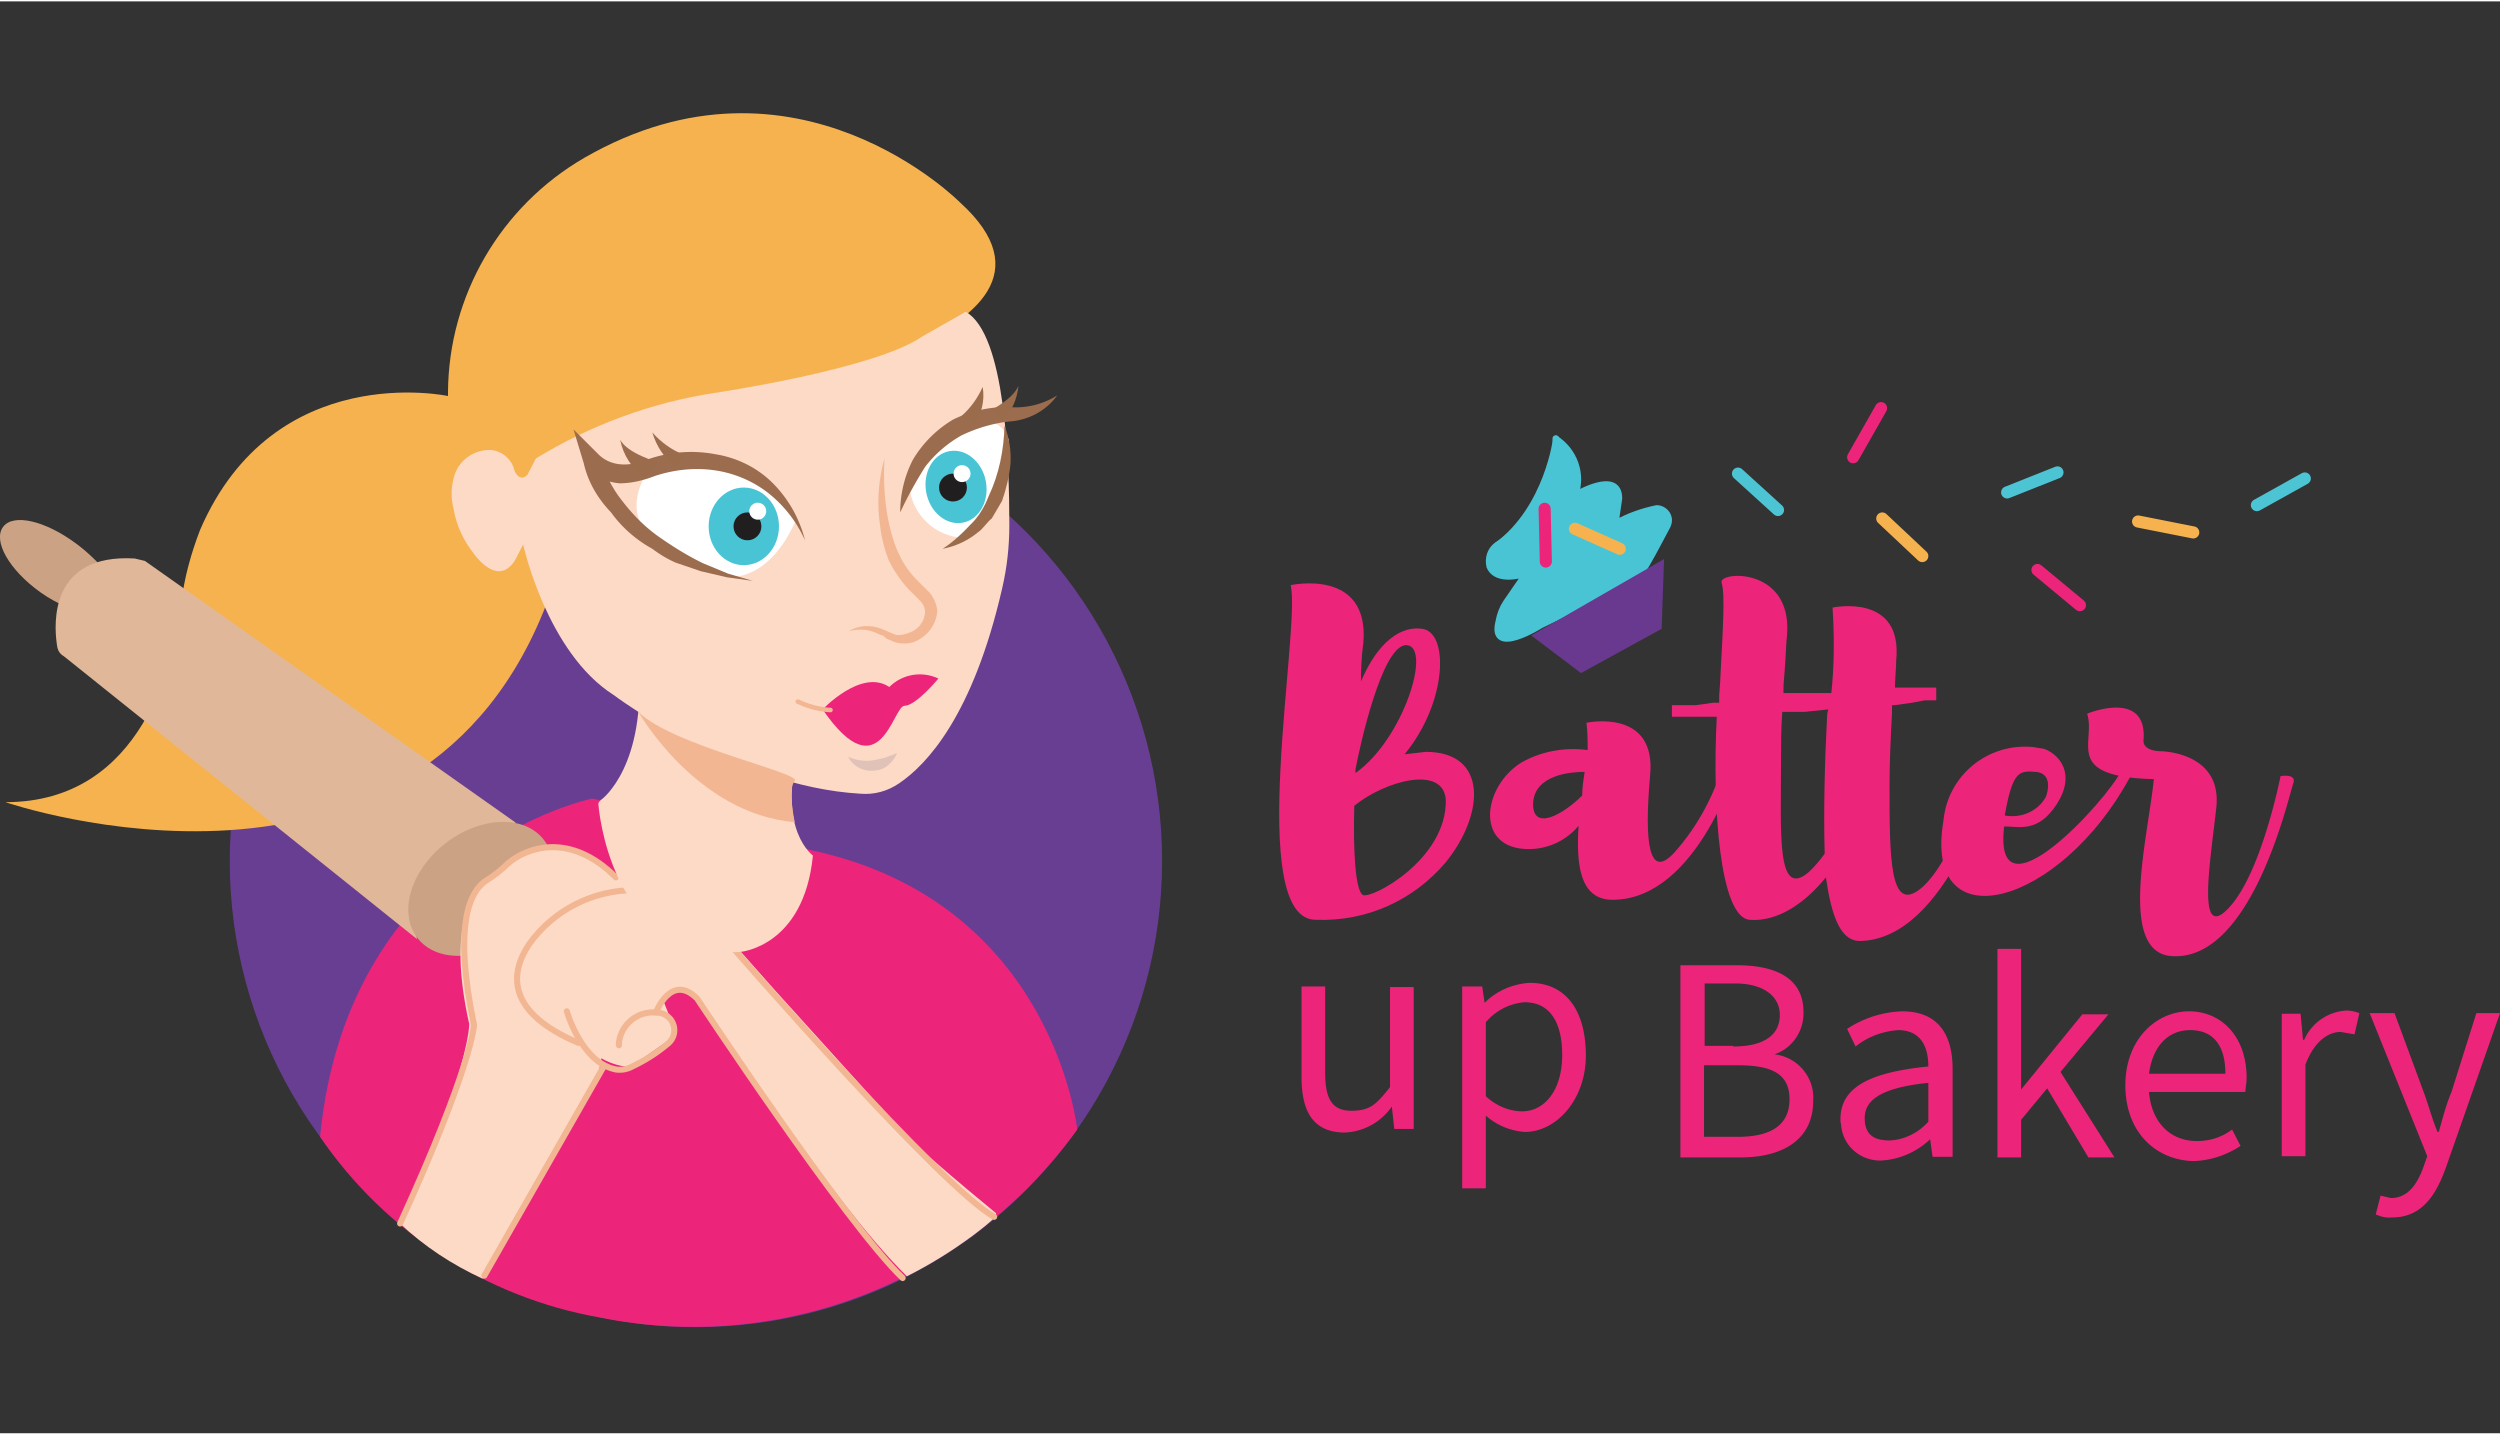 <svg xmlns="http://www.w3.org/2000/svg" viewBox="0 0 412.4 236.2" width="413" height="237"><rect x="0" y="0" width="412.4" height="236.2" fill="#333333" stroke="none"/><style><![CDATA[.A{fill:#cca285}.D{fill:#ed257a}.E{fill:#fcdac6}.H{fill:#fff}.J{fill:#49c4d5}.L{fill:#9b6c4c}.M,.N{fill:none;stroke:#f2b692;stroke-linecap:round;stroke-linejoin:round}.P{fill:#211e1f}.Q{fill:#49c4d5;stroke:#49c4d5;stroke-linecap:round;stroke-linejoin:round}.S{stroke:#4dc4d3}.S,.T,.U{fill:none;stroke-width:2;stroke-linecap:round;stroke-linejoin:round}.T{stroke:#f6b24f}.U{stroke:#ed257a}]]></style><path d="M11.2 100c-1.6-.7-3.1-1.5-4.5-2.5C1.5 93.8-1.2 89 .5 86.7s7-1 12 2.7c1.9 1.4 3.7 3.1 5.2 5" class="A"/><circle cx="114.8" cy="141.8" r="76.9" fill="#683e92"/><path d="M90.6 98.2C69.5 155.7.9 132.1.9 132.1c22.7 0 27.9-23.4 29-32.9.5-4.1 1.6-8.1 3.1-12 12.2-28.3 40.9-22.1 40.9-22.1v-.6c.1-16 8.7-30.7 22.5-38.7 34.9-20.1 62 7.4 62 7.4 25 22.7-38.9 32.3-38.9 32.3-23.8 2.9-31.8 15.1-31.8 15.1l2.9 17.6z" fill="#f6b24f"/><path d="M97.7 131.5s-40.3 8.3-44.9 55.8c10.7 15.7 27.4 26.5 46.1 29.8 30.1 6.1 60.9-6.1 78.8-31 0 0-3.9-37.6-44-46.1" class="D"/><path d="M159.3 51.2c6.6 3.7 7.2 25 7.2 35.2 0 3.6-.4 7.1-1.2 10.5-4.8 20.9-12.4 29-17 32.1-1.9 1.3-4.1 1.9-6.4 1.7-20.7-1.2-40.7-16.3-40.7-16.3-11-7-14.9-24.8-14.9-24.8l-1.4 2.7c-2.5 3.7-5.6.6-7.4-2.1-1.4-2-2.3-4.2-2.7-6.6-.4-1.6-.4-3.2 0-4.8.6-2.9 3.2-4.9 6.2-4.8 1.9.2 3.5 1.6 3.9 3.5 0 0 .8 1.9 2.1.6l1.4-2.7c9-5.5 19-9.2 29.4-10.8 0 0 26.5-3.9 34.3-9.3l7.2-4.1z" class="E"/><path d="M145.9 75.4c-.2 3.7 0 7.4.8 11 .4 1.7.9 3.4 1.7 5 .7 1.5 1.7 2.9 2.9 4.1l2.1 2.1c.7.9 1.2 2 1.2 3.1-.2 2.3-1.8 4.2-3.9 5-1 .3-2.1.3-3.1 0l-1.4-.6c-.4-.4-.6-.6-1-.6-1.6-.9-3.4-1.1-5.2-.6 1.6-1 3.6-1.1 5.4-.4l1.4.6 1 .4c.8.1 1.6-.1 2.3-.4 1.4-.5 2.4-1.8 2.5-3.3 0-.7-.3-1.4-.8-1.9l-1.9-1.9c-1.3-1.4-2.4-3-3.3-4.8-.7-1.8-1.2-3.7-1.4-5.6-.6-3.8-.3-7.6.7-11.2z" fill="#f2b692"/><path d="M9.4 106.2c-.6-3.9-1-15.1 12.8-14.3l1.7.4 61.2 43.2s-20.5 1.9-16.3 19.2L10.5 108c-.7-.4-1-1-1.1-1.8z" fill="#e0b899"/><path d="M135.7 116.8s6.4-6.8 11-3.7c2.1-2.1 5.3-2.7 8.1-1.4 0 0-3.7 4.5-5.6 4.5s-4 14.4-13.5.6z" class="D"/><ellipse cx="79.3" cy="146.4" class="A" rx="13.2" ry="9.5" transform="rotate(-38.001 79.293 146.425)"/><path d="M150 79.8c.3 4.8 4.3 8.6 9.1 8.7l5.6-6.4 1.7-6.2v-3.5c-.6-2.3-2.9-3.7-5.2-3.3-4.9 2.1-8.8 5.9-11.2 10.7z" class="H"/><path d="M139.9 124.6c1.3.6 2.7.8 4.1.6l1.9-.4 2.1-.8c-.3.7-.8 1.4-1.4 1.9-.6.6-1.4.9-2.3 1-1.9.2-3.6-.7-4.4-2.3z" fill="#e0c2b8"/><path d="M107 77.3s-3.9 5.2-.8 9.7 14.1 7.9 14.1 7.9 6.4 1 11-9.3c0 0-4.5-7.2-8.5-8.1-.1 0-14-2.3-15.8-.2z" class="H"/><ellipse cx="122.7" cy="86.6" class="J" rx="5.8" ry="6.4"/><ellipse cx="157.7" cy="80.1" class="J" rx="5" ry="6" transform="rotate(-10.704 157.676 80.046)"/><path d="M164.3 199.9c-4.5-3.7-17.8-14.7-18.4-16.8l-18-19.9-13.2-14.9s-9.3-3.7-17.6-.6c0 0-16.1 6.8-10.5 16.8 0 0 6.2 7 9.3 7 2 2.5 4.9 4.1 8.1 4.3l7.4-5.2-1-3.3-1-2.5s2.5-3.3 5-1.2 21.9 33.7 35.2 46.7c3.8-1.9 7.5-4.2 11-6.8 1.3-1 2.6-2 3.7-3.1" class="E"/><path d="M148.5 84.3c0-3 .7-6 2.1-8.7a18.96 18.96 0 0 1 6.6-6.6c2.8-1.4 5.9-2.1 9.1-2.1 2.8.3 5.7-.4 8.1-1.9-1.8 2.5-4.7 4.1-7.9 4.3-2.7.3-5.4 1.1-7.9 2.3-2.3 1.3-4.4 3.1-6 5.2-1.5 2.4-2.9 4.9-4.1 7.5zm-15.7 4.6c-1.4-3.1-3.5-5.8-6.2-7.9-2.6-2-5.8-3.3-9.1-3.7-3.2-.4-6.5 0-9.5 1-1.8.7-3.8 1.2-5.8 1.2-2.1-.2-4.1-1-5.6-2.5l2.5-1.4c.8 2.6 2 4.9 3.7 7 1.7 2.2 3.7 4.2 6 5.8s4.7 3.1 7.2 4.3l4.1 1.7 4.1 1.2-4.3-.6-4.3-1-4.1-1.4c-1.4-.6-2.7-1.4-3.9-2.3-2.7-1.5-5-3.5-6.8-6-2.2-2.3-3.8-5-4.5-8.1l-1.7-5.6 4.1 4.1c2.1 2.1 5.2 2.1 8.3.8 3.5-1.2 7.3-1.5 11-.8 3.7.6 7.1 2.3 9.7 5 2.5 2.6 4.2 5.7 5.1 9.2z" fill="#9b6c4d"/><path d="M165.7 70c.8 2 1.1 4.1 1 6.2-.2 2.1-.7 4.2-1.4 6.2l-1.7 2.9c-.8.6-1.4 1.7-2.3 2.3-1.7 1.4-3.7 2.3-5.8 2.7 1.7-1.1 3.2-2.5 4.5-3.9 1.4-1.3 2.4-3 3.1-4.8 1.7-3.6 2.5-7.6 2.6-11.6z" class="L"/><path d="M108.2 166.8s2.5-6.6 6.8-2.3c0 0 24.6 37.2 33.9 46.1" class="M"/><path d="M80.3 209.8L98.5 178l5.6-28.5c.2-1.9-.6-3.7-2.1-5-7.7-7.7-14.9-4.8-17.8-2.3-1.1 1.1-2.4 2-3.7 2.9-2.5 1.7-6.8 7-3.1 23.6 0 0 .2 7.2-11.4 32.9 4 3.8 8.6 6.8 13.6 9.1" class="E"/><path d="M165.3 69.2c1.6-1.5 2.5-3.6 2.7-5.8-.8 2.1-4.3 3.9-4.3 3.9l1.6 1.9z" class="L"/><path d="M66 201.6c11.8-25.8 12.2-32.7 12.2-32.7-3.5-16.8-.6-22.1 1.9-23.8 1.3-.8 2.6-1.8 3.7-2.9 2.9-2.5 10.1-5.4 17.8 2.3" class="M"/><path d="M160.7 70c1.2-1.9 1.8-4.2 1.4-6.4-.8 1.8-2 3.5-3.5 4.8l2.1 1.6zm-54.3 8.7c-2.1-1.6-3.6-3.8-4.1-6.4 1.2 2.3 6.2 3.7 6.2 3.7l-2.1 2.7zm5.1-1.8c-1.9-1.5-3.2-3.5-3.9-5.8 1.4 1.6 3.2 2.9 5.2 3.7l-1.3 2.1z" class="L"/><path d="M95.4 171.8c-11.8-5-11.4-11.4-8.1-16.3 4-5.6 10.5-8.9 17.4-8.9 2.5-.2 4.9.2 7.2 1 1.6.5 3.1 1.5 4.1 2.9 6.6 7.7 39.5 45.3 48 50" class="M"/><path d="M105.3 109.1c1.4 17-6 22.5-6 22.5s-.6.4-.6.8c.4 4.5 3.7 25.8 23.4 24.4 0 0 10.5-.8 12-15.9 0 0-5.8-4.1-2.5-17l-26.3-14.8z" class="E"/><path d="M93.5 166.6s2.3 8.1 7.7 9.5c1 .3 2.2.1 3.1-.4 2.1-1 4-2.2 5.8-3.7 1.3-1 1.5-2.8.5-4.1-.6-.7-1.4-1.1-2.3-1.1-3.1-.3-5.8 1.9-6.2 4.9v.5m-2.4 3.3l-19.8 34.7" class="M"/><path d="M131.6 115.5c1.7.8 3.5 1.3 5.4 1.4" class="N" stroke-width=".75"/><path d="M105.3 117.2s9.5 16.8 25.8 18.2c0 0-1.2-5.6 0-6.8 1.3-1.3-20.2-5.8-25.8-11.4z" fill="#f3b692"/><circle cx="123.3" cy="86.6" r="2.3" class="P"/><circle cx="125" cy="84.1" r="1.4" class="H"/><circle cx="157.2" cy="80.2" r="2.3" class="P"/><circle cx="158.7" cy="77.9" r="1.4" class="H"/><path d="M238.5 142c-5.3 6.3-13.1 9.8-21.3 9.5-12 .4-2.5-48.4-4.3-55.2 0 0 13-2.9 12 9.5-.3 2.1-.4 4.3-.4 6.4 2.1-5 5.6-9.3 10.1-8.7s4.1 12.2-2.9 20.7l3.5-.4c10.3 0 9.7 10.3 3.3 18.2zm0-10.3c-.4-5.8-10.1-3.1-15.1 1-.2 7.7.2 13.9 1.4 14.7 1.3.8 13.9-5.8 13.7-15.7zm-14.9-5v.6c7.9-5.6 12.6-20.7 8.5-21.1s-7.9 17.2-8.5 20.5zm63.1-1.2s-6.6 22.7-20.7 22.7c-5.4 0-6-5.8-5.6-12.2-2.4 2.9-6.2 4.3-9.9 3.7-7-1.2-5.6-10.3.4-14.1 3.3-1.9 7.2-2.6 11-2.1 0-1.5 0-3-.2-4.5 0 0 11.6-2.5 10.5 8.7-1 11.2-.2 17.4 4.1 12.6 3.8-4.3 6.5-9.4 8.1-14.9h2.3zM261 131c0-1.3.2-2.6.4-3.9-2.1 0-8.3.4-8.5 5.2-.1 4.7 5 1.8 8.1-1.3z" class="D"/><path d="M328.7 127.7s-7.4 27.3-22.1 27.3c-3.1-.2-4.5-4.3-5.4-10.5-3.3 4.1-7.9 7.4-12.6 7-4.8-.4-6.2-18-5.4-33.5h-7.4v-1.9h3.9l2.9-.4h1v-1.2c0-.4.2-2.3.2-3.1.4-7.7.8-13.6.2-15.5s11.6-2.7 10.8 8.5c-.2 1.7-.2 3.7-.4 6s-.2 2.5-.2 3.1v.6h7.9c.5-4.7.5-9.4.2-14.1 0 0 11.6-2.5 10.5 8.7 0 1.2-.2 2.9-.2 4.5h6.8v2.1h-1.9l-2.1.4-2.9.4h-.4v1.4c-.2 3.7-.4 7.9-.4 11.8 0 12 0 21.3 5.2 17s10.1-19.4 10.1-19.4l1.7.8zm-27.1-10.9l-3.9.4H294c-.2 2.7-.2 5.4-.2 7.9 0 12-.8 23 4.5 18.6 1-.9 1.9-2 2.7-3.1-.2-6.8 0-15.3.4-22.7 0-.4.1-.8.2-1.1z" class="D"/><path d="M351.4 127.9c-11.6 21.5-34.3 27.5-30.8 7.2.7-7.4 7.3-12.8 14.7-12.1l1.9.3c2.7 1 5.2 4.3 2.1 9.1s-6.2 3.7-8.7 3.7c-1.9 16.3 17-4.3 19.4-9.3l1.4 1.1zm-20.7 6.4c2.7.5 5.5-.7 6.8-3.1.4-1 1-3.9-1.7-4.1s-3.8-.2-5.1 7.2z" class="D"/><path d="M378.3 129c-.6 1.4-6.6 29.2-19.9 28.5-9.1-.4-4.1-19.4-3.1-29.2-15.1-.4-9.5-6-11-10.8 0 0 9.9-4.1 9.3 4.3-.2 1.9 2.7 1.9 2.9 1.9s10.1.2 9.1 9.3-3.3 22.3 2.1 16.5 8.5-21.7 8.5-21.7 2.7-.5 2.1 1.2zm-101.1 30h9.3c6.4 0 11 2.1 11 7.7.1 3.1-1.8 6-4.8 7 3.8.4 6.7 3.8 6.4 7.7 0 6.2-4.8 9.3-12 9.3h-9.9V159zm8.7 13.4c5.4 0 7.7-2.1 7.7-5.2s-2.7-5.2-7.4-5.2h-5v10.3h4.7zm.8 14.9c5.4 0 8.5-1.9 8.5-6.2s-3.1-5.6-8.5-5.6h-5.6v11.8h5.6zm16.9-2.9c0-5 4.3-7.7 14.5-8.7 0-2.9-1-6-5-6-2.6.2-5 1.1-7 2.7l-1.4-2.9c2.7-1.8 5.9-2.8 9.1-2.9 5.8 0 8.3 3.7 8.3 9.5v14.5h-3.3l-.4-2.9c-2.1 2-4.9 3.3-7.9 3.5-3.5.2-6.6-2.4-6.8-6-.1-.2-.1-.5-.1-.8zm14.5.4v-6.4c-7.9.8-10.5 2.9-10.5 5.8s1.7 3.7 4.1 3.7c2.5-.1 4.8-1.3 6.4-3.1zm11.4-28.5h3.9v23.2l10.1-12.4h4.3l-7.9 9.5 8.9 14.1h-4.3l-6.8-11.4-4.3 5.2v6.2h-3.9v-34.4zm21.1 22.5c0-7.7 5.2-12.2 10.5-12.2s9.5 4.1 9.5 11c0 .8-.2 1.7-.2 2.3h-15.9c.4 5 3.5 8.1 7.9 8.1 2.1 0 4.1-.6 5.8-1.9l1.4 2.7c-2.3 1.5-4.9 2.4-7.7 2.5-6.1-.1-11.3-4.6-11.3-12.5zm16.5-1.9c0-4.8-2.1-7.2-5.8-7.2s-6.2 2.7-6.8 7.2h12.6zm9.3-9.9h3.1l.4 4.3h.2a8.1 8.1 0 0 1 6.6-4.8c.8-.1 1.7.1 2.5.4l-.8 3.5-2.3-.4c-1.9 0-4.3 1.4-5.8 5.4v15.1h-3.9V167zm15.5 33.1l.8-3.1 1.7.4c2.7 0 4.3-2.1 5.4-5.2l.6-1.7-9.5-23.6h4.1l4.8 13c.8 2.1 1.4 4.5 2.3 6.6h.2c.6-2.1 1.2-4.5 2.1-6.6l4.1-13h3.9l-8.9 25.4c-1.7 4.8-4.1 8.3-8.9 8.3-.9.1-1.8-.1-2.7-.5zm-177.2-22.7v-14.9h3.9v14.3c0 4.3 1.2 6.2 4.3 6.2s4.1-1 6.4-3.9v-16.5h3.9V186H230l-.4-3.7a9.95 9.95 0 0 1-7.9 4.3c-4.9-.1-7-3.2-7-9.2zm26.5-14.9h3.3l.4 2.7c2-2 4.6-3.1 7.4-3.3 6.2 0 9.3 4.8 9.3 12s-4.8 12.6-10.1 12.6c-2.4-.2-4.6-1.1-6.4-2.7v12h-3.9v-33.3zm16.5 11.3c0-5.2-1.9-8.7-6.2-8.7-2.5.2-4.8 1.4-6.4 3.3v12.2c1.6 1.5 3.6 2.4 5.8 2.5 3.9.1 6.8-3.5 6.8-9.3z" class="D"/><path d="M254.2 102.9s-8.5 5.4-7-.6c.2-1.1.6-2.2 1.2-3.1l3.3-4.8s-4.8 1.7-6-1.2c-.3-1.3.1-2.7 1.2-3.5 3.3-2.1 10.5-8.1 9.7-17.6 3.1 2 4.5 5.8 3.3 9.3 0 0 7.2-4.3 7.2.6l-.6 4.1c2.1-1.2 4.4-2 6.8-2.5 1.1 0 2.1 1 2 2.1 0 .3-.1.5-.2.8-1.7 3.1-5.2 10.3-6.6 10.1-1.3-.1-14.3 6.3-14.3 6.3z" class="Q"/><path d="M252.6 104.6l8.2 6.2 13.3-7.3.4-11.5z" fill="#693990"/><path d="M256.7 72.1s-1.4 11.4-9.7 17.6h6.2l5.8-11" class="Q"/><path d="M286.7 77.9l6.6 6m86.9-5.2l-7.9 4.4" class="S"/><path d="M352.7 85.8l9.1 1.8" class="T"/><path d="M305.7 75.2l4.6-8.1m25.8 26.7l7 5.8" class="U"/><path d="M267.2 90.3l-7.4-3.3m50.7-1.7l6.6 6.2" class="T"/><path d="M254.8 83.7l.2 8.7" class="U"/><path d="M331.1 81l8.3-3.3" class="S"/></svg>